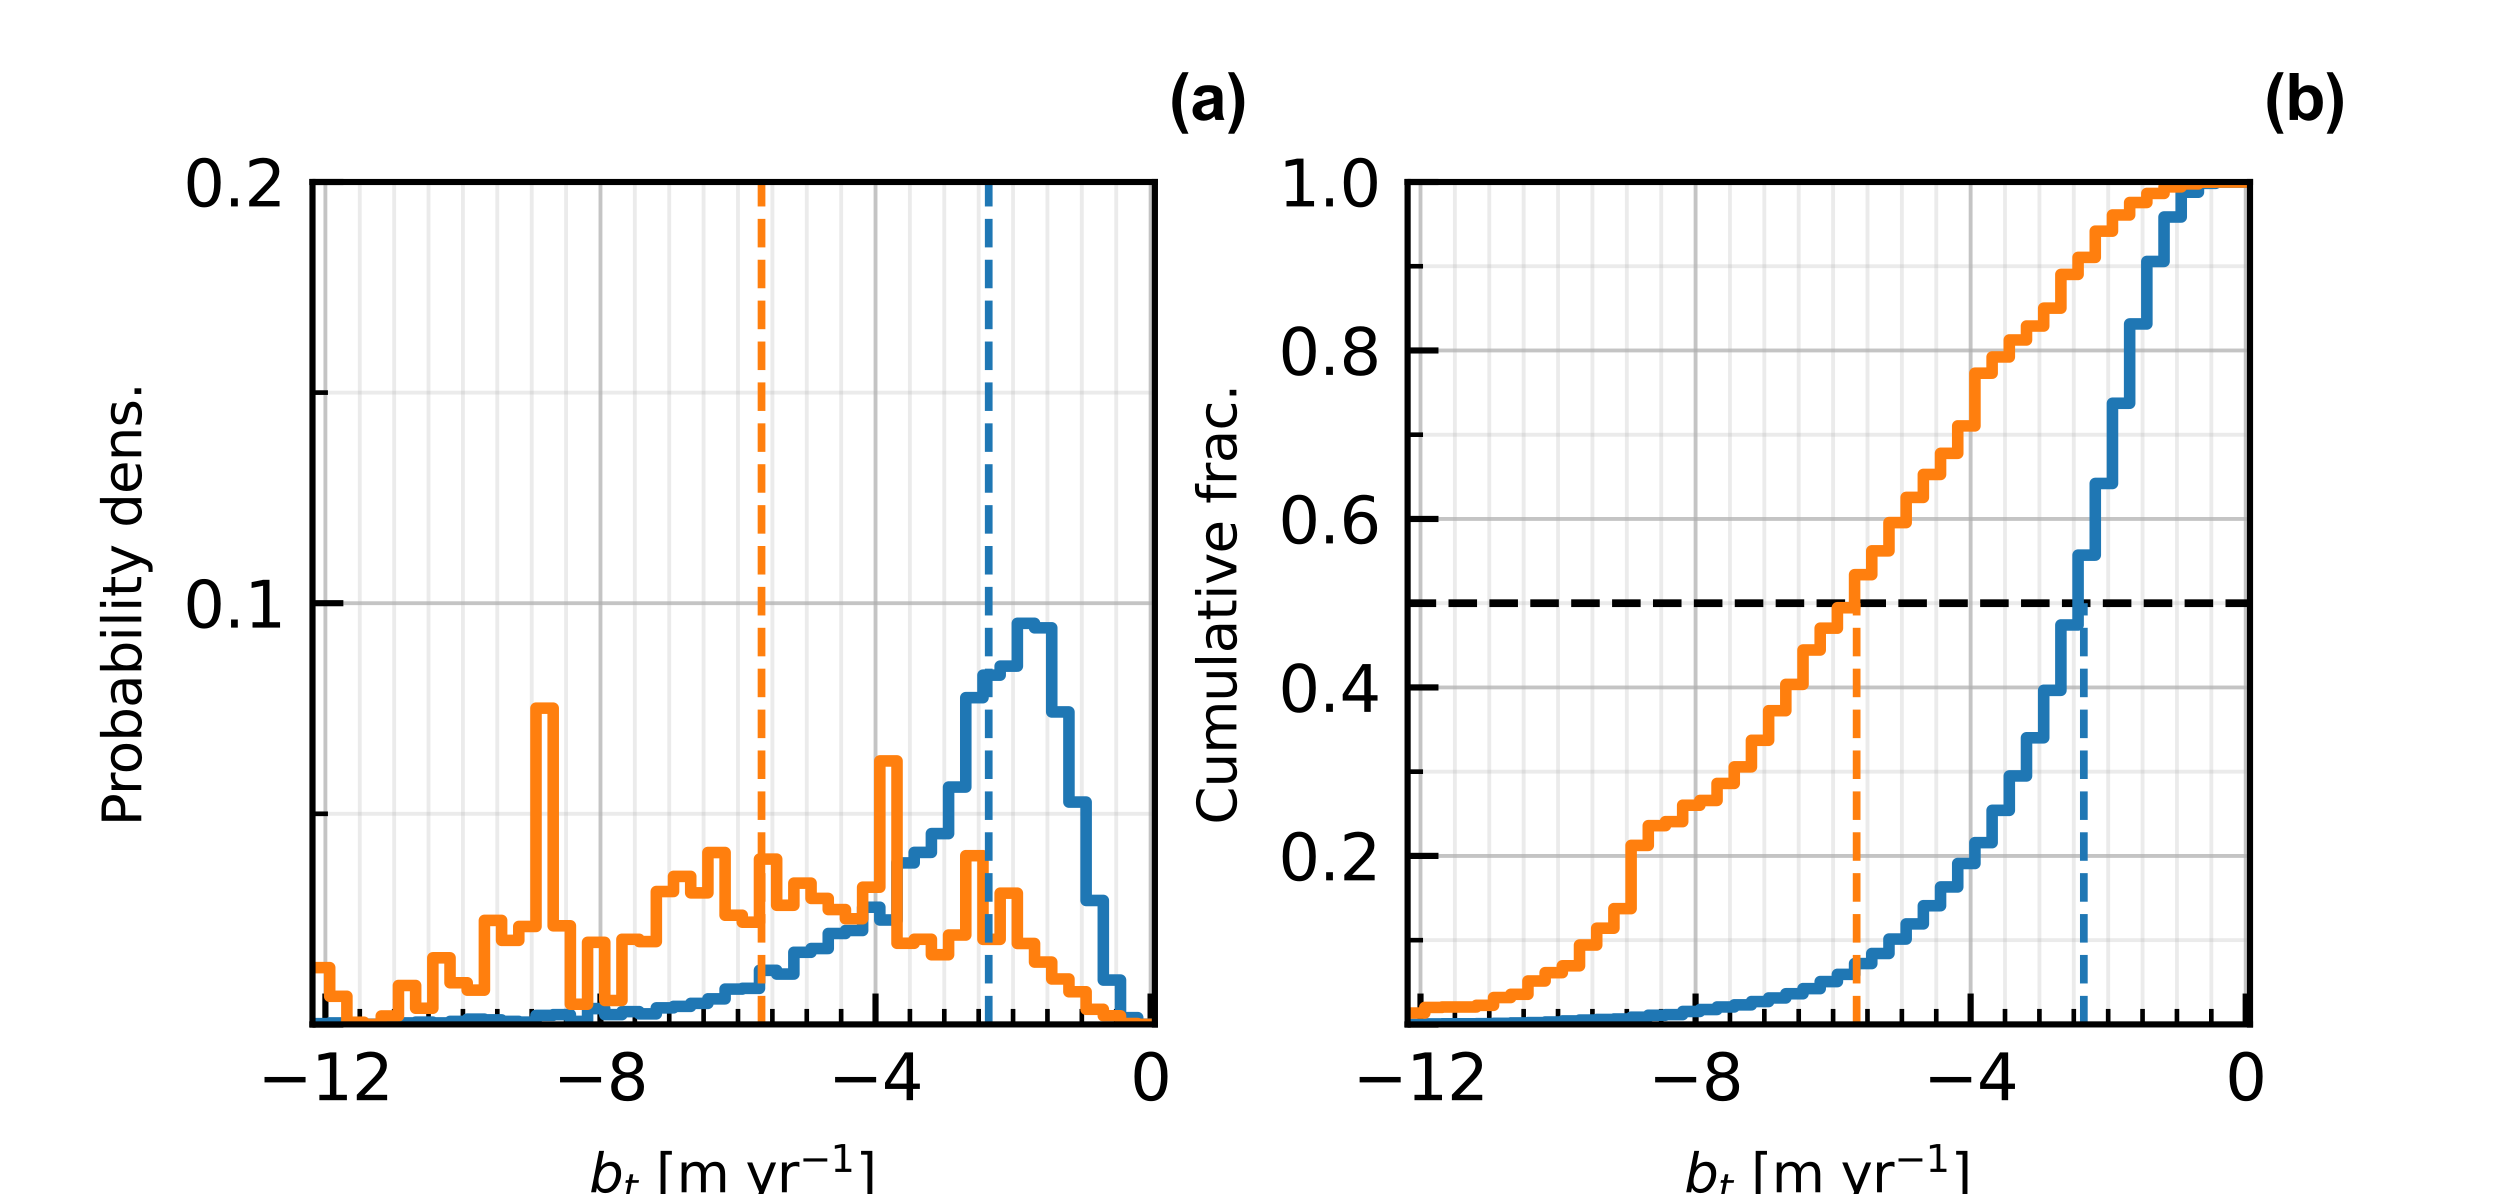<?xml version="1.0" encoding="utf-8" standalone="no"?>
<!DOCTYPE svg PUBLIC "-//W3C//DTD SVG 1.1//EN"
  "http://www.w3.org/Graphics/SVG/1.1/DTD/svg11.dtd">
<svg xmlns:xlink="http://www.w3.org/1999/xlink" width="324pt" height="154.8pt" viewBox="0 0 324 154.8" xmlns="http://www.w3.org/2000/svg" version="1.1">
 <defs>
  <style type="text/css">*{stroke-linejoin: round; stroke-linecap: butt}</style>
 </defs>
 <g id="figure_1">
  <g id="patch_1">
   <path d="M 0 154.8 
L 324 154.8 
L 324 0 
L 0 0 
z
" style="fill: #ffffff"/>
  </g>
  <g id="axes_1">
   <g id="patch_2">
    <path d="M 40.5 132.761 
L 149.674 132.761 
L 149.674 23.587 
L 40.5 23.587 
z
" style="fill: #ffffff"/>
   </g>
   <g id="matplotlib.axis_1">
    <g id="xtick_1">
     <g id="line2d_1">
      <path d="M 42.171 132.761 
L 42.171 23.587 
" clip-path="url(#p89868ebf49)" style="fill: none; stroke: #b0b0b0; stroke-opacity: 0.75; stroke-width: 0.5; stroke-linecap: square"/>
     </g>
     <g id="line2d_2">
      <defs>
       <path id="m234b940dfc" d="M 0 0 
L 0 -4 
" style="stroke: #000000; stroke-width: 0.8"/>
      </defs>
      <g>
       <use xlink:href="#m234b940dfc" x="42.171" y="132.761" style="stroke: #000000; stroke-width: 0.8"/>
      </g>
     </g>
     <g id="text_1">
      <!-- −12 -->
      <g transform="translate(33.381 142.59)scale(0.083 -0.083)">
       <defs>
        <path id="DejaVuSans-2212" d="M 678 2272 
L 4684 2272 
L 4684 1741 
L 678 1741 
L 678 2272 
z
" transform="scale(0.016)"/>
        <path id="DejaVuSans-31" d="M 794 531 
L 1825 531 
L 1825 4091 
L 703 3866 
L 703 4441 
L 1819 4666 
L 2450 4666 
L 2450 531 
L 3481 531 
L 3481 0 
L 794 0 
L 794 531 
z
" transform="scale(0.016)"/>
        <path id="DejaVuSans-32" d="M 1228 531 
L 3431 531 
L 3431 0 
L 469 0 
L 469 531 
Q 828 903 1448 1529 
Q 2069 2156 2228 2338 
Q 2531 2678 2651 2914 
Q 2772 3150 2772 3378 
Q 2772 3750 2511 3984 
Q 2250 4219 1831 4219 
Q 1534 4219 1204 4116 
Q 875 4013 500 3803 
L 500 4441 
Q 881 4594 1212 4672 
Q 1544 4750 1819 4750 
Q 2544 4750 2975 4387 
Q 3406 4025 3406 3419 
Q 3406 3131 3298 2873 
Q 3191 2616 2906 2266 
Q 2828 2175 2409 1742 
Q 1991 1309 1228 531 
z
" transform="scale(0.016)"/>
       </defs>
       <use xlink:href="#DejaVuSans-2212"/>
       <use xlink:href="#DejaVuSans-31" x="83.789"/>
       <use xlink:href="#DejaVuSans-32" x="147.412"/>
      </g>
     </g>
    </g>
    <g id="xtick_2">
     <g id="line2d_3">
      <path d="M 77.82 132.761 
L 77.82 23.587 
" clip-path="url(#p89868ebf49)" style="fill: none; stroke: #b0b0b0; stroke-opacity: 0.75; stroke-width: 0.5; stroke-linecap: square"/>
     </g>
     <g id="line2d_4">
      <g>
       <use xlink:href="#m234b940dfc" x="77.82" y="132.761" style="stroke: #000000; stroke-width: 0.8"/>
      </g>
     </g>
     <g id="text_2">
      <!-- −8 -->
      <g transform="translate(71.68 142.59)scale(0.083 -0.083)">
       <defs>
        <path id="DejaVuSans-38" d="M 2034 2216 
Q 1584 2216 1326 1975 
Q 1069 1734 1069 1313 
Q 1069 891 1326 650 
Q 1584 409 2034 409 
Q 2484 409 2743 651 
Q 3003 894 3003 1313 
Q 3003 1734 2745 1975 
Q 2488 2216 2034 2216 
z
M 1403 2484 
Q 997 2584 770 2862 
Q 544 3141 544 3541 
Q 544 4100 942 4425 
Q 1341 4750 2034 4750 
Q 2731 4750 3128 4425 
Q 3525 4100 3525 3541 
Q 3525 3141 3298 2862 
Q 3072 2584 2669 2484 
Q 3125 2378 3379 2068 
Q 3634 1759 3634 1313 
Q 3634 634 3220 271 
Q 2806 -91 2034 -91 
Q 1263 -91 848 271 
Q 434 634 434 1313 
Q 434 1759 690 2068 
Q 947 2378 1403 2484 
z
M 1172 3481 
Q 1172 3119 1398 2916 
Q 1625 2713 2034 2713 
Q 2441 2713 2670 2916 
Q 2900 3119 2900 3481 
Q 2900 3844 2670 4047 
Q 2441 4250 2034 4250 
Q 1625 4250 1398 4047 
Q 1172 3844 1172 3481 
z
" transform="scale(0.016)"/>
       </defs>
       <use xlink:href="#DejaVuSans-2212"/>
       <use xlink:href="#DejaVuSans-38" x="83.789"/>
      </g>
     </g>
    </g>
    <g id="xtick_3">
     <g id="line2d_5">
      <path d="M 113.468 132.761 
L 113.468 23.587 
" clip-path="url(#p89868ebf49)" style="fill: none; stroke: #b0b0b0; stroke-opacity: 0.75; stroke-width: 0.5; stroke-linecap: square"/>
     </g>
     <g id="line2d_6">
      <g>
       <use xlink:href="#m234b940dfc" x="113.468" y="132.761" style="stroke: #000000; stroke-width: 0.8"/>
      </g>
     </g>
     <g id="text_3">
      <!-- −4 -->
      <g transform="translate(107.328 142.59)scale(0.083 -0.083)">
       <defs>
        <path id="DejaVuSans-34" d="M 2419 4116 
L 825 1625 
L 2419 1625 
L 2419 4116 
z
M 2253 4666 
L 3047 4666 
L 3047 1625 
L 3713 1625 
L 3713 1100 
L 3047 1100 
L 3047 0 
L 2419 0 
L 2419 1100 
L 313 1100 
L 313 1709 
L 2253 4666 
z
" transform="scale(0.016)"/>
       </defs>
       <use xlink:href="#DejaVuSans-2212"/>
       <use xlink:href="#DejaVuSans-34" x="83.789"/>
      </g>
     </g>
    </g>
    <g id="xtick_4">
     <g id="line2d_7">
      <path d="M 149.117 132.761 
L 149.117 23.587 
" clip-path="url(#p89868ebf49)" style="fill: none; stroke: #b0b0b0; stroke-opacity: 0.75; stroke-width: 0.5; stroke-linecap: square"/>
     </g>
     <g id="line2d_8">
      <g>
       <use xlink:href="#m234b940dfc" x="149.117" y="132.761" style="stroke: #000000; stroke-width: 0.8"/>
      </g>
     </g>
     <g id="text_4">
      <!-- 0 -->
      <g transform="translate(146.467 142.59)scale(0.083 -0.083)">
       <defs>
        <path id="DejaVuSans-30" d="M 2034 4250 
Q 1547 4250 1301 3770 
Q 1056 3291 1056 2328 
Q 1056 1369 1301 889 
Q 1547 409 2034 409 
Q 2525 409 2770 889 
Q 3016 1369 3016 2328 
Q 3016 3291 2770 3770 
Q 2525 4250 2034 4250 
z
M 2034 4750 
Q 2819 4750 3233 4129 
Q 3647 3509 3647 2328 
Q 3647 1150 3233 529 
Q 2819 -91 2034 -91 
Q 1250 -91 836 529 
Q 422 1150 422 2328 
Q 422 3509 836 4129 
Q 1250 4750 2034 4750 
z
" transform="scale(0.016)"/>
       </defs>
       <use xlink:href="#DejaVuSans-30"/>
      </g>
     </g>
    </g>
    <g id="xtick_5">
     <g id="line2d_9">
      <path d="M 46.627 132.761 
L 46.627 23.587 
" clip-path="url(#p89868ebf49)" style="fill: none; stroke: #b0b0b0; stroke-opacity: 0.25; stroke-width: 0.5; stroke-linecap: square"/>
     </g>
     <g id="line2d_10">
      <defs>
       <path id="mac4a13b6f7" d="M 0 0 
L 0 -2 
" style="stroke: #000000; stroke-width: 0.6"/>
      </defs>
      <g>
       <use xlink:href="#mac4a13b6f7" x="46.627" y="132.761" style="stroke: #000000; stroke-width: 0.6"/>
      </g>
     </g>
    </g>
    <g id="xtick_6">
     <g id="line2d_11">
      <path d="M 51.083 132.761 
L 51.083 23.587 
" clip-path="url(#p89868ebf49)" style="fill: none; stroke: #b0b0b0; stroke-opacity: 0.25; stroke-width: 0.5; stroke-linecap: square"/>
     </g>
     <g id="line2d_12">
      <g>
       <use xlink:href="#mac4a13b6f7" x="51.083" y="132.761" style="stroke: #000000; stroke-width: 0.6"/>
      </g>
     </g>
    </g>
    <g id="xtick_7">
     <g id="line2d_13">
      <path d="M 55.539 132.761 
L 55.539 23.587 
" clip-path="url(#p89868ebf49)" style="fill: none; stroke: #b0b0b0; stroke-opacity: 0.25; stroke-width: 0.5; stroke-linecap: square"/>
     </g>
     <g id="line2d_14">
      <g>
       <use xlink:href="#mac4a13b6f7" x="55.539" y="132.761" style="stroke: #000000; stroke-width: 0.6"/>
      </g>
     </g>
    </g>
    <g id="xtick_8">
     <g id="line2d_15">
      <path d="M 59.995 132.761 
L 59.995 23.587 
" clip-path="url(#p89868ebf49)" style="fill: none; stroke: #b0b0b0; stroke-opacity: 0.25; stroke-width: 0.5; stroke-linecap: square"/>
     </g>
     <g id="line2d_16">
      <g>
       <use xlink:href="#mac4a13b6f7" x="59.995" y="132.761" style="stroke: #000000; stroke-width: 0.6"/>
      </g>
     </g>
    </g>
    <g id="xtick_9">
     <g id="line2d_17">
      <path d="M 64.451 132.761 
L 64.451 23.587 
" clip-path="url(#p89868ebf49)" style="fill: none; stroke: #b0b0b0; stroke-opacity: 0.25; stroke-width: 0.5; stroke-linecap: square"/>
     </g>
     <g id="line2d_18">
      <g>
       <use xlink:href="#mac4a13b6f7" x="64.451" y="132.761" style="stroke: #000000; stroke-width: 0.6"/>
      </g>
     </g>
    </g>
    <g id="xtick_10">
     <g id="line2d_19">
      <path d="M 68.907 132.761 
L 68.907 23.587 
" clip-path="url(#p89868ebf49)" style="fill: none; stroke: #b0b0b0; stroke-opacity: 0.25; stroke-width: 0.5; stroke-linecap: square"/>
     </g>
     <g id="line2d_20">
      <g>
       <use xlink:href="#mac4a13b6f7" x="68.907" y="132.761" style="stroke: #000000; stroke-width: 0.6"/>
      </g>
     </g>
    </g>
    <g id="xtick_11">
     <g id="line2d_21">
      <path d="M 73.364 132.761 
L 73.364 23.587 
" clip-path="url(#p89868ebf49)" style="fill: none; stroke: #b0b0b0; stroke-opacity: 0.25; stroke-width: 0.5; stroke-linecap: square"/>
     </g>
     <g id="line2d_22">
      <g>
       <use xlink:href="#mac4a13b6f7" x="73.364" y="132.761" style="stroke: #000000; stroke-width: 0.6"/>
      </g>
     </g>
    </g>
    <g id="xtick_12">
     <g id="line2d_23">
      <path d="M 82.276 132.761 
L 82.276 23.587 
" clip-path="url(#p89868ebf49)" style="fill: none; stroke: #b0b0b0; stroke-opacity: 0.25; stroke-width: 0.5; stroke-linecap: square"/>
     </g>
     <g id="line2d_24">
      <g>
       <use xlink:href="#mac4a13b6f7" x="82.276" y="132.761" style="stroke: #000000; stroke-width: 0.6"/>
      </g>
     </g>
    </g>
    <g id="xtick_13">
     <g id="line2d_25">
      <path d="M 86.732 132.761 
L 86.732 23.587 
" clip-path="url(#p89868ebf49)" style="fill: none; stroke: #b0b0b0; stroke-opacity: 0.25; stroke-width: 0.5; stroke-linecap: square"/>
     </g>
     <g id="line2d_26">
      <g>
       <use xlink:href="#mac4a13b6f7" x="86.732" y="132.761" style="stroke: #000000; stroke-width: 0.6"/>
      </g>
     </g>
    </g>
    <g id="xtick_14">
     <g id="line2d_27">
      <path d="M 91.188 132.761 
L 91.188 23.587 
" clip-path="url(#p89868ebf49)" style="fill: none; stroke: #b0b0b0; stroke-opacity: 0.25; stroke-width: 0.5; stroke-linecap: square"/>
     </g>
     <g id="line2d_28">
      <g>
       <use xlink:href="#mac4a13b6f7" x="91.188" y="132.761" style="stroke: #000000; stroke-width: 0.6"/>
      </g>
     </g>
    </g>
    <g id="xtick_15">
     <g id="line2d_29">
      <path d="M 95.644 132.761 
L 95.644 23.587 
" clip-path="url(#p89868ebf49)" style="fill: none; stroke: #b0b0b0; stroke-opacity: 0.25; stroke-width: 0.5; stroke-linecap: square"/>
     </g>
     <g id="line2d_30">
      <g>
       <use xlink:href="#mac4a13b6f7" x="95.644" y="132.761" style="stroke: #000000; stroke-width: 0.6"/>
      </g>
     </g>
    </g>
    <g id="xtick_16">
     <g id="line2d_31">
      <path d="M 100.1 132.761 
L 100.1 23.587 
" clip-path="url(#p89868ebf49)" style="fill: none; stroke: #b0b0b0; stroke-opacity: 0.25; stroke-width: 0.5; stroke-linecap: square"/>
     </g>
     <g id="line2d_32">
      <g>
       <use xlink:href="#mac4a13b6f7" x="100.1" y="132.761" style="stroke: #000000; stroke-width: 0.6"/>
      </g>
     </g>
    </g>
    <g id="xtick_17">
     <g id="line2d_33">
      <path d="M 104.556 132.761 
L 104.556 23.587 
" clip-path="url(#p89868ebf49)" style="fill: none; stroke: #b0b0b0; stroke-opacity: 0.25; stroke-width: 0.5; stroke-linecap: square"/>
     </g>
     <g id="line2d_34">
      <g>
       <use xlink:href="#mac4a13b6f7" x="104.556" y="132.761" style="stroke: #000000; stroke-width: 0.6"/>
      </g>
     </g>
    </g>
    <g id="xtick_18">
     <g id="line2d_35">
      <path d="M 109.012 132.761 
L 109.012 23.587 
" clip-path="url(#p89868ebf49)" style="fill: none; stroke: #b0b0b0; stroke-opacity: 0.25; stroke-width: 0.5; stroke-linecap: square"/>
     </g>
     <g id="line2d_36">
      <g>
       <use xlink:href="#mac4a13b6f7" x="109.012" y="132.761" style="stroke: #000000; stroke-width: 0.6"/>
      </g>
     </g>
    </g>
    <g id="xtick_19">
     <g id="line2d_37">
      <path d="M 117.924 132.761 
L 117.924 23.587 
" clip-path="url(#p89868ebf49)" style="fill: none; stroke: #b0b0b0; stroke-opacity: 0.25; stroke-width: 0.5; stroke-linecap: square"/>
     </g>
     <g id="line2d_38">
      <g>
       <use xlink:href="#mac4a13b6f7" x="117.924" y="132.761" style="stroke: #000000; stroke-width: 0.6"/>
      </g>
     </g>
    </g>
    <g id="xtick_20">
     <g id="line2d_39">
      <path d="M 122.38 132.761 
L 122.38 23.587 
" clip-path="url(#p89868ebf49)" style="fill: none; stroke: #b0b0b0; stroke-opacity: 0.25; stroke-width: 0.5; stroke-linecap: square"/>
     </g>
     <g id="line2d_40">
      <g>
       <use xlink:href="#mac4a13b6f7" x="122.38" y="132.761" style="stroke: #000000; stroke-width: 0.6"/>
      </g>
     </g>
    </g>
    <g id="xtick_21">
     <g id="line2d_41">
      <path d="M 126.837 132.761 
L 126.837 23.587 
" clip-path="url(#p89868ebf49)" style="fill: none; stroke: #b0b0b0; stroke-opacity: 0.25; stroke-width: 0.5; stroke-linecap: square"/>
     </g>
     <g id="line2d_42">
      <g>
       <use xlink:href="#mac4a13b6f7" x="126.837" y="132.761" style="stroke: #000000; stroke-width: 0.6"/>
      </g>
     </g>
    </g>
    <g id="xtick_22">
     <g id="line2d_43">
      <path d="M 131.293 132.761 
L 131.293 23.587 
" clip-path="url(#p89868ebf49)" style="fill: none; stroke: #b0b0b0; stroke-opacity: 0.25; stroke-width: 0.5; stroke-linecap: square"/>
     </g>
     <g id="line2d_44">
      <g>
       <use xlink:href="#mac4a13b6f7" x="131.293" y="132.761" style="stroke: #000000; stroke-width: 0.6"/>
      </g>
     </g>
    </g>
    <g id="xtick_23">
     <g id="line2d_45">
      <path d="M 135.749 132.761 
L 135.749 23.587 
" clip-path="url(#p89868ebf49)" style="fill: none; stroke: #b0b0b0; stroke-opacity: 0.25; stroke-width: 0.5; stroke-linecap: square"/>
     </g>
     <g id="line2d_46">
      <g>
       <use xlink:href="#mac4a13b6f7" x="135.749" y="132.761" style="stroke: #000000; stroke-width: 0.6"/>
      </g>
     </g>
    </g>
    <g id="xtick_24">
     <g id="line2d_47">
      <path d="M 140.205 132.761 
L 140.205 23.587 
" clip-path="url(#p89868ebf49)" style="fill: none; stroke: #b0b0b0; stroke-opacity: 0.25; stroke-width: 0.5; stroke-linecap: square"/>
     </g>
     <g id="line2d_48">
      <g>
       <use xlink:href="#mac4a13b6f7" x="140.205" y="132.761" style="stroke: #000000; stroke-width: 0.6"/>
      </g>
     </g>
    </g>
    <g id="xtick_25">
     <g id="line2d_49">
      <path d="M 144.661 132.761 
L 144.661 23.587 
" clip-path="url(#p89868ebf49)" style="fill: none; stroke: #b0b0b0; stroke-opacity: 0.25; stroke-width: 0.5; stroke-linecap: square"/>
     </g>
     <g id="line2d_50">
      <g>
       <use xlink:href="#mac4a13b6f7" x="144.661" y="132.761" style="stroke: #000000; stroke-width: 0.6"/>
      </g>
     </g>
    </g>
    <g id="text_5">
     <!-- $b_t$ [m yr$^{-1}$] -->
     <g transform="translate(76.349 154.569)scale(0.069 -0.069)">
      <defs>
       <path id="DejaVuSans-Oblique-62" d="M 3169 2138 
Q 3169 2591 2961 2847 
Q 2753 3103 2388 3103 
Q 2122 3103 1889 2973 
Q 1656 2844 1484 2597 
Q 1303 2338 1198 1995 
Q 1094 1653 1094 1313 
Q 1094 881 1298 636 
Q 1503 391 1863 391 
Q 2134 391 2365 517 
Q 2597 644 2772 891 
Q 2950 1147 3059 1487 
Q 3169 1828 3169 2138 
z
M 1381 2969 
Q 1594 3256 1914 3420 
Q 2234 3584 2584 3584 
Q 3122 3584 3439 3221 
Q 3756 2859 3756 2241 
Q 3756 1734 3570 1259 
Q 3384 784 3041 416 
Q 2816 172 2522 40 
Q 2228 -91 1906 -91 
Q 1566 -91 1316 65 
Q 1066 222 909 531 
L 806 0 
L 231 0 
L 1178 4863 
L 1753 4863 
L 1381 2969 
z
" transform="scale(0.016)"/>
       <path id="DejaVuSans-Oblique-74" d="M 2706 3500 
L 2619 3053 
L 1472 3053 
L 1100 1153 
Q 1081 1047 1072 975 
Q 1063 903 1063 863 
Q 1063 663 1183 572 
Q 1303 481 1569 481 
L 2150 481 
L 2053 0 
L 1503 0 
Q 991 0 739 200 
Q 488 400 488 806 
Q 488 878 497 964 
Q 506 1050 525 1153 
L 897 3053 
L 409 3053 
L 500 3500 
L 978 3500 
L 1172 4494 
L 1747 4494 
L 1556 3500 
L 2706 3500 
z
" transform="scale(0.016)"/>
       <path id="DejaVuSans-20" transform="scale(0.016)"/>
       <path id="DejaVuSans-5b" d="M 550 4863 
L 1875 4863 
L 1875 4416 
L 1125 4416 
L 1125 -397 
L 1875 -397 
L 1875 -844 
L 550 -844 
L 550 4863 
z
" transform="scale(0.016)"/>
       <path id="DejaVuSans-6d" d="M 3328 2828 
Q 3544 3216 3844 3400 
Q 4144 3584 4550 3584 
Q 5097 3584 5394 3201 
Q 5691 2819 5691 2113 
L 5691 0 
L 5113 0 
L 5113 2094 
Q 5113 2597 4934 2840 
Q 4756 3084 4391 3084 
Q 3944 3084 3684 2787 
Q 3425 2491 3425 1978 
L 3425 0 
L 2847 0 
L 2847 2094 
Q 2847 2600 2669 2842 
Q 2491 3084 2119 3084 
Q 1678 3084 1418 2786 
Q 1159 2488 1159 1978 
L 1159 0 
L 581 0 
L 581 3500 
L 1159 3500 
L 1159 2956 
Q 1356 3278 1631 3431 
Q 1906 3584 2284 3584 
Q 2666 3584 2933 3390 
Q 3200 3197 3328 2828 
z
" transform="scale(0.016)"/>
       <path id="DejaVuSans-79" d="M 2059 -325 
Q 1816 -950 1584 -1140 
Q 1353 -1331 966 -1331 
L 506 -1331 
L 506 -850 
L 844 -850 
Q 1081 -850 1212 -737 
Q 1344 -625 1503 -206 
L 1606 56 
L 191 3500 
L 800 3500 
L 1894 763 
L 2988 3500 
L 3597 3500 
L 2059 -325 
z
" transform="scale(0.016)"/>
       <path id="DejaVuSans-72" d="M 2631 2963 
Q 2534 3019 2420 3045 
Q 2306 3072 2169 3072 
Q 1681 3072 1420 2755 
Q 1159 2438 1159 1844 
L 1159 0 
L 581 0 
L 581 3500 
L 1159 3500 
L 1159 2956 
Q 1341 3275 1631 3429 
Q 1922 3584 2338 3584 
Q 2397 3584 2469 3576 
Q 2541 3569 2628 3553 
L 2631 2963 
z
" transform="scale(0.016)"/>
       <path id="DejaVuSans-5d" d="M 1947 4863 
L 1947 -844 
L 622 -844 
L 622 -397 
L 1369 -397 
L 1369 4416 
L 622 4416 
L 622 4863 
L 1947 4863 
z
" transform="scale(0.016)"/>
      </defs>
      <use xlink:href="#DejaVuSans-Oblique-62" transform="translate(0 0.684)"/>
      <use xlink:href="#DejaVuSans-Oblique-74" transform="translate(63.477 -15.722)scale(0.7)"/>
      <use xlink:href="#DejaVuSans-20" transform="translate(93.657 0.684)"/>
      <use xlink:href="#DejaVuSans-5b" transform="translate(125.444 0.684)"/>
      <use xlink:href="#DejaVuSans-6d" transform="translate(164.458 0.684)"/>
      <use xlink:href="#DejaVuSans-20" transform="translate(261.87 0.684)"/>
      <use xlink:href="#DejaVuSans-79" transform="translate(293.657 0.684)"/>
      <use xlink:href="#DejaVuSans-72" transform="translate(352.837 0.684)"/>
      <use xlink:href="#DejaVuSans-2212" transform="translate(394.907 38.966)scale(0.7)"/>
      <use xlink:href="#DejaVuSans-31" transform="translate(453.56 38.966)scale(0.7)"/>
      <use xlink:href="#DejaVuSans-5d" transform="translate(500.83 0.684)"/>
     </g>
    </g>
   </g>
   <g id="matplotlib.axis_2">
    <g id="ytick_1">
     <g id="line2d_51">
      <path d="M 40.5 132.761 
L 149.674 132.761 
" clip-path="url(#p89868ebf49)" style="fill: none; stroke: #b0b0b0; stroke-opacity: 0.75; stroke-width: 0.5; stroke-linecap: square"/>
     </g>
     <g id="line2d_52">
      <defs>
       <path id="ma3f44cb621" d="M 0 0 
L 4 0 
" style="stroke: #000000; stroke-width: 0.8"/>
      </defs>
      <g>
       <use xlink:href="#ma3f44cb621" x="40.5" y="132.761" style="stroke: #000000; stroke-width: 0.8"/>
      </g>
     </g>
    </g>
    <g id="ytick_2">
     <g id="line2d_53">
      <path d="M 40.5 78.174 
L 149.674 78.174 
" clip-path="url(#p89868ebf49)" style="fill: none; stroke: #b0b0b0; stroke-opacity: 0.75; stroke-width: 0.5; stroke-linecap: square"/>
     </g>
     <g id="line2d_54">
      <g>
       <use xlink:href="#ma3f44cb621" x="40.5" y="78.174" style="stroke: #000000; stroke-width: 0.8"/>
      </g>
     </g>
     <g id="text_6">
      <!-- 0.1 -->
      <g transform="translate(23.753 81.339)scale(0.083 -0.083)">
       <defs>
        <path id="DejaVuSans-2e" d="M 684 794 
L 1344 794 
L 1344 0 
L 684 0 
L 684 794 
z
" transform="scale(0.016)"/>
       </defs>
       <use xlink:href="#DejaVuSans-30"/>
       <use xlink:href="#DejaVuSans-2e" x="63.623"/>
       <use xlink:href="#DejaVuSans-31" x="95.41"/>
      </g>
     </g>
    </g>
    <g id="ytick_3">
     <g id="line2d_55">
      <path d="M 40.5 23.587 
L 149.674 23.587 
" clip-path="url(#p89868ebf49)" style="fill: none; stroke: #b0b0b0; stroke-opacity: 0.75; stroke-width: 0.5; stroke-linecap: square"/>
     </g>
     <g id="line2d_56">
      <g>
       <use xlink:href="#ma3f44cb621" x="40.5" y="23.587" style="stroke: #000000; stroke-width: 0.8"/>
      </g>
     </g>
     <g id="text_7">
      <!-- 0.2 -->
      <g transform="translate(23.753 26.752)scale(0.083 -0.083)">
       <use xlink:href="#DejaVuSans-30"/>
       <use xlink:href="#DejaVuSans-2e" x="63.623"/>
       <use xlink:href="#DejaVuSans-32" x="95.41"/>
      </g>
     </g>
    </g>
    <g id="ytick_4">
     <g id="line2d_57">
      <path d="M 40.5 105.467 
L 149.674 105.467 
" clip-path="url(#p89868ebf49)" style="fill: none; stroke: #b0b0b0; stroke-opacity: 0.25; stroke-width: 0.5; stroke-linecap: square"/>
     </g>
     <g id="line2d_58">
      <defs>
       <path id="mcb116a1b8f" d="M 0 0 
L 2 0 
" style="stroke: #000000; stroke-width: 0.6"/>
      </defs>
      <g>
       <use xlink:href="#mcb116a1b8f" x="40.5" y="105.467" style="stroke: #000000; stroke-width: 0.6"/>
      </g>
     </g>
    </g>
    <g id="ytick_5">
     <g id="line2d_59">
      <path d="M 40.5 50.881 
L 149.674 50.881 
" clip-path="url(#p89868ebf49)" style="fill: none; stroke: #b0b0b0; stroke-opacity: 0.25; stroke-width: 0.5; stroke-linecap: square"/>
     </g>
     <g id="line2d_60">
      <g>
       <use xlink:href="#mcb116a1b8f" x="40.5" y="50.881" style="stroke: #000000; stroke-width: 0.6"/>
      </g>
     </g>
    </g>
    <g id="text_8">
     <!-- Probability dens. -->
     <g transform="translate(18.309 107.066)rotate(-90)scale(0.069 -0.069)">
      <defs>
       <path id="DejaVuSans-50" d="M 1259 4147 
L 1259 2394 
L 2053 2394 
Q 2494 2394 2734 2622 
Q 2975 2850 2975 3272 
Q 2975 3691 2734 3919 
Q 2494 4147 2053 4147 
L 1259 4147 
z
M 628 4666 
L 2053 4666 
Q 2838 4666 3239 4311 
Q 3641 3956 3641 3272 
Q 3641 2581 3239 2228 
Q 2838 1875 2053 1875 
L 1259 1875 
L 1259 0 
L 628 0 
L 628 4666 
z
" transform="scale(0.016)"/>
       <path id="DejaVuSans-6f" d="M 1959 3097 
Q 1497 3097 1228 2736 
Q 959 2375 959 1747 
Q 959 1119 1226 758 
Q 1494 397 1959 397 
Q 2419 397 2687 759 
Q 2956 1122 2956 1747 
Q 2956 2369 2687 2733 
Q 2419 3097 1959 3097 
z
M 1959 3584 
Q 2709 3584 3137 3096 
Q 3566 2609 3566 1747 
Q 3566 888 3137 398 
Q 2709 -91 1959 -91 
Q 1206 -91 779 398 
Q 353 888 353 1747 
Q 353 2609 779 3096 
Q 1206 3584 1959 3584 
z
" transform="scale(0.016)"/>
       <path id="DejaVuSans-62" d="M 3116 1747 
Q 3116 2381 2855 2742 
Q 2594 3103 2138 3103 
Q 1681 3103 1420 2742 
Q 1159 2381 1159 1747 
Q 1159 1113 1420 752 
Q 1681 391 2138 391 
Q 2594 391 2855 752 
Q 3116 1113 3116 1747 
z
M 1159 2969 
Q 1341 3281 1617 3432 
Q 1894 3584 2278 3584 
Q 2916 3584 3314 3078 
Q 3713 2572 3713 1747 
Q 3713 922 3314 415 
Q 2916 -91 2278 -91 
Q 1894 -91 1617 61 
Q 1341 213 1159 525 
L 1159 0 
L 581 0 
L 581 4863 
L 1159 4863 
L 1159 2969 
z
" transform="scale(0.016)"/>
       <path id="DejaVuSans-61" d="M 2194 1759 
Q 1497 1759 1228 1600 
Q 959 1441 959 1056 
Q 959 750 1161 570 
Q 1363 391 1709 391 
Q 2188 391 2477 730 
Q 2766 1069 2766 1631 
L 2766 1759 
L 2194 1759 
z
M 3341 1997 
L 3341 0 
L 2766 0 
L 2766 531 
Q 2569 213 2275 61 
Q 1981 -91 1556 -91 
Q 1019 -91 701 211 
Q 384 513 384 1019 
Q 384 1609 779 1909 
Q 1175 2209 1959 2209 
L 2766 2209 
L 2766 2266 
Q 2766 2663 2505 2880 
Q 2244 3097 1772 3097 
Q 1472 3097 1187 3025 
Q 903 2953 641 2809 
L 641 3341 
Q 956 3463 1253 3523 
Q 1550 3584 1831 3584 
Q 2591 3584 2966 3190 
Q 3341 2797 3341 1997 
z
" transform="scale(0.016)"/>
       <path id="DejaVuSans-69" d="M 603 3500 
L 1178 3500 
L 1178 0 
L 603 0 
L 603 3500 
z
M 603 4863 
L 1178 4863 
L 1178 4134 
L 603 4134 
L 603 4863 
z
" transform="scale(0.016)"/>
       <path id="DejaVuSans-6c" d="M 603 4863 
L 1178 4863 
L 1178 0 
L 603 0 
L 603 4863 
z
" transform="scale(0.016)"/>
       <path id="DejaVuSans-74" d="M 1172 4494 
L 1172 3500 
L 2356 3500 
L 2356 3053 
L 1172 3053 
L 1172 1153 
Q 1172 725 1289 603 
Q 1406 481 1766 481 
L 2356 481 
L 2356 0 
L 1766 0 
Q 1100 0 847 248 
Q 594 497 594 1153 
L 594 3053 
L 172 3053 
L 172 3500 
L 594 3500 
L 594 4494 
L 1172 4494 
z
" transform="scale(0.016)"/>
       <path id="DejaVuSans-64" d="M 2906 2969 
L 2906 4863 
L 3481 4863 
L 3481 0 
L 2906 0 
L 2906 525 
Q 2725 213 2448 61 
Q 2172 -91 1784 -91 
Q 1150 -91 751 415 
Q 353 922 353 1747 
Q 353 2572 751 3078 
Q 1150 3584 1784 3584 
Q 2172 3584 2448 3432 
Q 2725 3281 2906 2969 
z
M 947 1747 
Q 947 1113 1208 752 
Q 1469 391 1925 391 
Q 2381 391 2643 752 
Q 2906 1113 2906 1747 
Q 2906 2381 2643 2742 
Q 2381 3103 1925 3103 
Q 1469 3103 1208 2742 
Q 947 2381 947 1747 
z
" transform="scale(0.016)"/>
       <path id="DejaVuSans-65" d="M 3597 1894 
L 3597 1613 
L 953 1613 
Q 991 1019 1311 708 
Q 1631 397 2203 397 
Q 2534 397 2845 478 
Q 3156 559 3463 722 
L 3463 178 
Q 3153 47 2828 -22 
Q 2503 -91 2169 -91 
Q 1331 -91 842 396 
Q 353 884 353 1716 
Q 353 2575 817 3079 
Q 1281 3584 2069 3584 
Q 2775 3584 3186 3129 
Q 3597 2675 3597 1894 
z
M 3022 2063 
Q 3016 2534 2758 2815 
Q 2500 3097 2075 3097 
Q 1594 3097 1305 2825 
Q 1016 2553 972 2059 
L 3022 2063 
z
" transform="scale(0.016)"/>
       <path id="DejaVuSans-6e" d="M 3513 2113 
L 3513 0 
L 2938 0 
L 2938 2094 
Q 2938 2591 2744 2837 
Q 2550 3084 2163 3084 
Q 1697 3084 1428 2787 
Q 1159 2491 1159 1978 
L 1159 0 
L 581 0 
L 581 3500 
L 1159 3500 
L 1159 2956 
Q 1366 3272 1645 3428 
Q 1925 3584 2291 3584 
Q 2894 3584 3203 3211 
Q 3513 2838 3513 2113 
z
" transform="scale(0.016)"/>
       <path id="DejaVuSans-73" d="M 2834 3397 
L 2834 2853 
Q 2591 2978 2328 3040 
Q 2066 3103 1784 3103 
Q 1356 3103 1142 2972 
Q 928 2841 928 2578 
Q 928 2378 1081 2264 
Q 1234 2150 1697 2047 
L 1894 2003 
Q 2506 1872 2764 1633 
Q 3022 1394 3022 966 
Q 3022 478 2636 193 
Q 2250 -91 1575 -91 
Q 1294 -91 989 -36 
Q 684 19 347 128 
L 347 722 
Q 666 556 975 473 
Q 1284 391 1588 391 
Q 1994 391 2212 530 
Q 2431 669 2431 922 
Q 2431 1156 2273 1281 
Q 2116 1406 1581 1522 
L 1381 1569 
Q 847 1681 609 1914 
Q 372 2147 372 2553 
Q 372 3047 722 3315 
Q 1072 3584 1716 3584 
Q 2034 3584 2315 3537 
Q 2597 3491 2834 3397 
z
" transform="scale(0.016)"/>
      </defs>
      <use xlink:href="#DejaVuSans-50"/>
      <use xlink:href="#DejaVuSans-72" x="58.553"/>
      <use xlink:href="#DejaVuSans-6f" x="97.416"/>
      <use xlink:href="#DejaVuSans-62" x="158.598"/>
      <use xlink:href="#DejaVuSans-61" x="222.074"/>
      <use xlink:href="#DejaVuSans-62" x="283.354"/>
      <use xlink:href="#DejaVuSans-69" x="346.83"/>
      <use xlink:href="#DejaVuSans-6c" x="374.613"/>
      <use xlink:href="#DejaVuSans-69" x="402.396"/>
      <use xlink:href="#DejaVuSans-74" x="430.18"/>
      <use xlink:href="#DejaVuSans-79" x="469.389"/>
      <use xlink:href="#DejaVuSans-20" x="528.568"/>
      <use xlink:href="#DejaVuSans-64" x="560.355"/>
      <use xlink:href="#DejaVuSans-65" x="623.832"/>
      <use xlink:href="#DejaVuSans-6e" x="685.355"/>
      <use xlink:href="#DejaVuSans-73" x="748.734"/>
      <use xlink:href="#DejaVuSans-2e" x="800.834"/>
     </g>
    </g>
   </g>
   <g id="line2d_61">
    <path d="M 40.5 132.664 
L 40.5 132.664 
L 42.728 132.664 
L 42.728 132.566 
L 44.956 132.566 
L 44.956 132.664 
L 47.184 132.664 
L 47.184 132.761 
L 49.412 132.761 
L 49.412 132.664 
L 51.64 132.664 
L 51.64 132.566 
L 53.868 132.566 
L 53.868 132.469 
L 56.096 132.469 
L 56.096 132.566 
L 58.324 132.566 
L 58.324 132.372 
L 60.552 132.372 
L 60.552 132.08 
L 62.78 132.08 
L 62.78 132.177 
L 65.008 132.177 
L 65.008 132.372 
L 67.236 132.372 
L 67.236 132.469 
L 69.465 132.469 
L 69.465 131.593 
L 71.693 131.593 
L 71.693 131.496 
L 73.921 131.496 
L 73.921 132.372 
L 76.149 132.372 
L 76.149 130.717 
L 78.377 130.717 
L 78.377 131.496 
L 80.605 131.496 
L 80.605 131.106 
L 82.833 131.106 
L 82.833 131.398 
L 85.061 131.398 
L 85.061 130.62 
L 87.289 130.62 
L 87.289 130.425 
L 89.517 130.425 
L 89.517 130.036 
L 91.745 130.036 
L 91.745 129.451 
L 93.973 129.451 
L 93.973 128.186 
L 96.201 128.186 
L 96.201 128.089 
L 98.429 128.089 
L 98.429 125.753 
L 100.657 125.753 
L 100.657 126.239 
L 102.885 126.239 
L 102.885 123.417 
L 105.113 123.417 
L 105.113 122.93 
L 107.341 122.93 
L 107.341 120.983 
L 109.569 120.983 
L 109.569 120.594 
L 111.797 120.594 
L 111.797 117.576 
L 114.025 117.576 
L 114.025 119.231 
L 116.253 119.231 
L 116.253 111.833 
L 118.481 111.833 
L 118.481 110.471 
L 120.709 110.471 
L 120.709 108.037 
L 122.937 108.037 
L 122.937 102.002 
L 125.165 102.002 
L 125.165 90.419 
L 127.394 90.419 
L 127.394 87.499 
L 129.622 87.499 
L 129.622 86.331 
L 131.85 86.331 
L 131.85 80.783 
L 134.078 80.783 
L 134.078 81.367 
L 136.306 81.367 
L 136.306 92.268 
L 138.534 92.268 
L 138.534 103.949 
L 140.762 103.949 
L 140.762 116.7 
L 142.99 116.7 
L 142.99 127.018 
L 145.218 127.018 
L 145.218 131.885 
L 147.446 131.885 
L 147.446 132.761 
L 149.674 132.761 
" clip-path="url(#p89868ebf49)" style="fill: none; stroke: #1f77b4; stroke-width: 1.5; stroke-linecap: square"/>
   </g>
   <g id="line2d_62">
    <path d="M 40.5 125.405 
L 40.5 125.405 
L 42.728 125.405 
L 42.728 129.121 
L 44.956 129.121 
L 44.956 132.485 
L 47.184 132.485 
L 47.184 132.761 
L 49.412 132.761 
L 49.412 131.674 
L 51.64 131.674 
L 51.64 127.721 
L 53.868 127.721 
L 53.868 130.667 
L 56.096 130.667 
L 56.096 124.133 
L 58.324 124.133 
L 58.324 127.365 
L 60.552 127.365 
L 60.552 128.322 
L 62.78 128.322 
L 62.78 119.283 
L 65.008 119.283 
L 65.008 121.87 
L 67.236 121.87 
L 67.236 120.07 
L 69.465 120.07 
L 69.465 91.78 
L 71.693 91.78 
L 71.693 119.983 
L 73.921 119.983 
L 73.921 130.147 
L 76.149 130.147 
L 76.149 122.128 
L 78.377 122.128 
L 78.377 129.664 
L 80.605 129.664 
L 80.605 121.734 
L 82.833 121.734 
L 82.833 122.029 
L 85.061 122.029 
L 85.061 115.542 
L 87.289 115.542 
L 87.289 113.579 
L 89.517 113.579 
L 89.517 115.714 
L 91.745 115.714 
L 91.745 110.487 
L 93.973 110.487 
L 93.973 118.615 
L 96.201 118.615 
L 96.201 119.517 
L 98.429 119.517 
L 98.429 111.341 
L 100.657 111.341 
L 100.657 117.322 
L 102.885 117.322 
L 102.885 114.454 
L 105.113 114.454 
L 105.113 116.435 
L 107.341 116.435 
L 107.341 117.879 
L 109.569 117.879 
L 109.569 119.074 
L 111.797 119.074 
L 111.797 114.981 
L 114.025 114.981 
L 114.025 98.618 
L 116.253 98.618 
L 116.253 122.248 
L 118.481 122.248 
L 118.481 121.728 
L 120.709 121.728 
L 120.709 123.734 
L 122.937 123.734 
L 122.937 121.18 
L 125.165 121.18 
L 125.165 110.899 
L 127.394 110.899 
L 127.394 121.74 
L 129.622 121.74 
L 129.622 115.755 
L 131.85 115.755 
L 131.85 122.275 
L 134.078 122.275 
L 134.078 124.685 
L 136.306 124.685 
L 136.306 126.876 
L 138.534 126.876 
L 138.534 128.532 
L 140.762 128.532 
L 140.762 130.805 
L 142.99 130.805 
L 142.99 131.647 
L 145.218 131.647 
L 145.218 132.651 
L 147.446 132.651 
L 147.446 132.761 
L 149.674 132.761 
" clip-path="url(#p89868ebf49)" style="fill: none; stroke: #ff7f0e; stroke-width: 1.5; stroke-linecap: square"/>
   </g>
   <g id="line2d_63">
    <path d="M 128.139 132.761 
L 128.139 23.587 
" clip-path="url(#p89868ebf49)" style="fill: none; stroke-dasharray: 3.7,1.6; stroke-dashoffset: 0; stroke: #1f77b4"/>
   </g>
   <g id="line2d_64">
    <path d="M 98.694 132.761 
L 98.694 23.587 
" clip-path="url(#p89868ebf49)" style="fill: none; stroke-dasharray: 3.7,1.6; stroke-dashoffset: 0; stroke: #ff7f0e"/>
   </g>
   <g id="patch_3">
    <path d="M 40.5 132.761 
L 40.5 23.587 
" style="fill: none; stroke: #000000; stroke-width: 0.8; stroke-linejoin: miter; stroke-linecap: square"/>
   </g>
   <g id="patch_4">
    <path d="M 149.674 132.761 
L 149.674 23.587 
" style="fill: none; stroke: #000000; stroke-width: 0.8; stroke-linejoin: miter; stroke-linecap: square"/>
   </g>
   <g id="patch_5">
    <path d="M 40.5 132.761 
L 149.674 132.761 
" style="fill: none; stroke: #000000; stroke-width: 0.8; stroke-linejoin: miter; stroke-linecap: square"/>
   </g>
   <g id="patch_6">
    <path d="M 40.5 23.587 
L 149.674 23.587 
" style="fill: none; stroke: #000000; stroke-width: 0.8; stroke-linejoin: miter; stroke-linecap: square"/>
   </g>
   <g id="text_9">
    <!-- (a) -->
    <g transform="translate(151.486 15.546)scale(0.083 -0.083)">
     <defs>
      <path id="Arial-BoldMT-28" d="M 1916 -1347 
L 1313 -1347 
Q 834 -625 584 153 
Q 334 931 334 1659 
Q 334 2563 644 3369 
Q 913 4069 1325 4659 
L 1925 4659 
Q 1497 3713 1336 3048 
Q 1175 2384 1175 1641 
Q 1175 1128 1270 590 
Q 1366 53 1531 -431 
Q 1641 -750 1916 -1347 
z
" transform="scale(0.016)"/>
      <path id="Arial-BoldMT-61" d="M 1116 2306 
L 319 2450 
Q 453 2931 781 3162 
Q 1109 3394 1756 3394 
Q 2344 3394 2631 3255 
Q 2919 3116 3036 2902 
Q 3153 2688 3153 2116 
L 3144 1091 
Q 3144 653 3186 445 
Q 3228 238 3344 0 
L 2475 0 
Q 2441 88 2391 259 
Q 2369 338 2359 363 
Q 2134 144 1878 34 
Q 1622 -75 1331 -75 
Q 819 -75 523 203 
Q 228 481 228 906 
Q 228 1188 362 1408 
Q 497 1628 739 1745 
Q 981 1863 1438 1950 
Q 2053 2066 2291 2166 
L 2291 2253 
Q 2291 2506 2166 2614 
Q 2041 2722 1694 2722 
Q 1459 2722 1328 2630 
Q 1197 2538 1116 2306 
z
M 2291 1594 
Q 2122 1538 1756 1459 
Q 1391 1381 1278 1306 
Q 1106 1184 1106 997 
Q 1106 813 1243 678 
Q 1381 544 1594 544 
Q 1831 544 2047 700 
Q 2206 819 2256 991 
Q 2291 1103 2291 1419 
L 2291 1594 
z
" transform="scale(0.016)"/>
      <path id="Arial-BoldMT-29" d="M 216 -1347 
Q 475 -791 581 -494 
Q 688 -197 778 190 
Q 869 578 912 926 
Q 956 1275 956 1641 
Q 956 2384 797 3048 
Q 638 3713 209 4659 
L 806 4659 
Q 1278 3988 1539 3234 
Q 1800 2481 1800 1706 
Q 1800 1053 1594 306 
Q 1359 -531 822 -1347 
L 216 -1347 
z
" transform="scale(0.016)"/>
     </defs>
     <use xlink:href="#Arial-BoldMT-28"/>
     <use xlink:href="#Arial-BoldMT-61" x="33.301"/>
     <use xlink:href="#Arial-BoldMT-29" x="88.916"/>
    </g>
   </g>
  </g>
  <g id="axes_2">
   <g id="patch_7">
    <path d="M 182.426 132.761 
L 291.6 132.761 
L 291.6 23.587 
L 182.426 23.587 
z
" style="fill: #ffffff"/>
   </g>
   <g id="matplotlib.axis_3">
    <g id="xtick_26">
     <g id="line2d_65">
      <path d="M 184.097 132.761 
L 184.097 23.587 
" clip-path="url(#pbd349b1d44)" style="fill: none; stroke: #b0b0b0; stroke-opacity: 0.75; stroke-width: 0.5; stroke-linecap: square"/>
     </g>
     <g id="line2d_66">
      <g>
       <use xlink:href="#m234b940dfc" x="184.097" y="132.761" style="stroke: #000000; stroke-width: 0.8"/>
      </g>
     </g>
     <g id="text_10">
      <!-- −12 -->
      <g transform="translate(175.307 142.59)scale(0.083 -0.083)">
       <use xlink:href="#DejaVuSans-2212"/>
       <use xlink:href="#DejaVuSans-31" x="83.789"/>
       <use xlink:href="#DejaVuSans-32" x="147.412"/>
      </g>
     </g>
    </g>
    <g id="xtick_27">
     <g id="line2d_67">
      <path d="M 219.746 132.761 
L 219.746 23.587 
" clip-path="url(#pbd349b1d44)" style="fill: none; stroke: #b0b0b0; stroke-opacity: 0.75; stroke-width: 0.5; stroke-linecap: square"/>
     </g>
     <g id="line2d_68">
      <g>
       <use xlink:href="#m234b940dfc" x="219.746" y="132.761" style="stroke: #000000; stroke-width: 0.8"/>
      </g>
     </g>
     <g id="text_11">
      <!-- −8 -->
      <g transform="translate(213.606 142.59)scale(0.083 -0.083)">
       <use xlink:href="#DejaVuSans-2212"/>
       <use xlink:href="#DejaVuSans-38" x="83.789"/>
      </g>
     </g>
    </g>
    <g id="xtick_28">
     <g id="line2d_69">
      <path d="M 255.394 132.761 
L 255.394 23.587 
" clip-path="url(#pbd349b1d44)" style="fill: none; stroke: #b0b0b0; stroke-opacity: 0.75; stroke-width: 0.5; stroke-linecap: square"/>
     </g>
     <g id="line2d_70">
      <g>
       <use xlink:href="#m234b940dfc" x="255.394" y="132.761" style="stroke: #000000; stroke-width: 0.8"/>
      </g>
     </g>
     <g id="text_12">
      <!-- −4 -->
      <g transform="translate(249.254 142.59)scale(0.083 -0.083)">
       <use xlink:href="#DejaVuSans-2212"/>
       <use xlink:href="#DejaVuSans-34" x="83.789"/>
      </g>
     </g>
    </g>
    <g id="xtick_29">
     <g id="line2d_71">
      <path d="M 291.043 132.761 
L 291.043 23.587 
" clip-path="url(#pbd349b1d44)" style="fill: none; stroke: #b0b0b0; stroke-opacity: 0.75; stroke-width: 0.5; stroke-linecap: square"/>
     </g>
     <g id="line2d_72">
      <g>
       <use xlink:href="#m234b940dfc" x="291.043" y="132.761" style="stroke: #000000; stroke-width: 0.8"/>
      </g>
     </g>
     <g id="text_13">
      <!-- 0 -->
      <g transform="translate(288.393 142.59)scale(0.083 -0.083)">
       <use xlink:href="#DejaVuSans-30"/>
      </g>
     </g>
    </g>
    <g id="xtick_30">
     <g id="line2d_73">
      <path d="M 188.553 132.761 
L 188.553 23.587 
" clip-path="url(#pbd349b1d44)" style="fill: none; stroke: #b0b0b0; stroke-opacity: 0.25; stroke-width: 0.5; stroke-linecap: square"/>
     </g>
     <g id="line2d_74">
      <g>
       <use xlink:href="#mac4a13b6f7" x="188.553" y="132.761" style="stroke: #000000; stroke-width: 0.6"/>
      </g>
     </g>
    </g>
    <g id="xtick_31">
     <g id="line2d_75">
      <path d="M 193.009 132.761 
L 193.009 23.587 
" clip-path="url(#pbd349b1d44)" style="fill: none; stroke: #b0b0b0; stroke-opacity: 0.25; stroke-width: 0.5; stroke-linecap: square"/>
     </g>
     <g id="line2d_76">
      <g>
       <use xlink:href="#mac4a13b6f7" x="193.009" y="132.761" style="stroke: #000000; stroke-width: 0.6"/>
      </g>
     </g>
    </g>
    <g id="xtick_32">
     <g id="line2d_77">
      <path d="M 197.465 132.761 
L 197.465 23.587 
" clip-path="url(#pbd349b1d44)" style="fill: none; stroke: #b0b0b0; stroke-opacity: 0.25; stroke-width: 0.5; stroke-linecap: square"/>
     </g>
     <g id="line2d_78">
      <g>
       <use xlink:href="#mac4a13b6f7" x="197.465" y="132.761" style="stroke: #000000; stroke-width: 0.6"/>
      </g>
     </g>
    </g>
    <g id="xtick_33">
     <g id="line2d_79">
      <path d="M 201.921 132.761 
L 201.921 23.587 
" clip-path="url(#pbd349b1d44)" style="fill: none; stroke: #b0b0b0; stroke-opacity: 0.25; stroke-width: 0.5; stroke-linecap: square"/>
     </g>
     <g id="line2d_80">
      <g>
       <use xlink:href="#mac4a13b6f7" x="201.921" y="132.761" style="stroke: #000000; stroke-width: 0.6"/>
      </g>
     </g>
    </g>
    <g id="xtick_34">
     <g id="line2d_81">
      <path d="M 206.378 132.761 
L 206.378 23.587 
" clip-path="url(#pbd349b1d44)" style="fill: none; stroke: #b0b0b0; stroke-opacity: 0.25; stroke-width: 0.5; stroke-linecap: square"/>
     </g>
     <g id="line2d_82">
      <g>
       <use xlink:href="#mac4a13b6f7" x="206.378" y="132.761" style="stroke: #000000; stroke-width: 0.6"/>
      </g>
     </g>
    </g>
    <g id="xtick_35">
     <g id="line2d_83">
      <path d="M 210.834 132.761 
L 210.834 23.587 
" clip-path="url(#pbd349b1d44)" style="fill: none; stroke: #b0b0b0; stroke-opacity: 0.25; stroke-width: 0.5; stroke-linecap: square"/>
     </g>
     <g id="line2d_84">
      <g>
       <use xlink:href="#mac4a13b6f7" x="210.834" y="132.761" style="stroke: #000000; stroke-width: 0.6"/>
      </g>
     </g>
    </g>
    <g id="xtick_36">
     <g id="line2d_85">
      <path d="M 215.29 132.761 
L 215.29 23.587 
" clip-path="url(#pbd349b1d44)" style="fill: none; stroke: #b0b0b0; stroke-opacity: 0.25; stroke-width: 0.5; stroke-linecap: square"/>
     </g>
     <g id="line2d_86">
      <g>
       <use xlink:href="#mac4a13b6f7" x="215.29" y="132.761" style="stroke: #000000; stroke-width: 0.6"/>
      </g>
     </g>
    </g>
    <g id="xtick_37">
     <g id="line2d_87">
      <path d="M 224.202 132.761 
L 224.202 23.587 
" clip-path="url(#pbd349b1d44)" style="fill: none; stroke: #b0b0b0; stroke-opacity: 0.25; stroke-width: 0.5; stroke-linecap: square"/>
     </g>
     <g id="line2d_88">
      <g>
       <use xlink:href="#mac4a13b6f7" x="224.202" y="132.761" style="stroke: #000000; stroke-width: 0.6"/>
      </g>
     </g>
    </g>
    <g id="xtick_38">
     <g id="line2d_89">
      <path d="M 228.658 132.761 
L 228.658 23.587 
" clip-path="url(#pbd349b1d44)" style="fill: none; stroke: #b0b0b0; stroke-opacity: 0.25; stroke-width: 0.5; stroke-linecap: square"/>
     </g>
     <g id="line2d_90">
      <g>
       <use xlink:href="#mac4a13b6f7" x="228.658" y="132.761" style="stroke: #000000; stroke-width: 0.6"/>
      </g>
     </g>
    </g>
    <g id="xtick_39">
     <g id="line2d_91">
      <path d="M 233.114 132.761 
L 233.114 23.587 
" clip-path="url(#pbd349b1d44)" style="fill: none; stroke: #b0b0b0; stroke-opacity: 0.25; stroke-width: 0.5; stroke-linecap: square"/>
     </g>
     <g id="line2d_92">
      <g>
       <use xlink:href="#mac4a13b6f7" x="233.114" y="132.761" style="stroke: #000000; stroke-width: 0.6"/>
      </g>
     </g>
    </g>
    <g id="xtick_40">
     <g id="line2d_93">
      <path d="M 237.57 132.761 
L 237.57 23.587 
" clip-path="url(#pbd349b1d44)" style="fill: none; stroke: #b0b0b0; stroke-opacity: 0.25; stroke-width: 0.5; stroke-linecap: square"/>
     </g>
     <g id="line2d_94">
      <g>
       <use xlink:href="#mac4a13b6f7" x="237.57" y="132.761" style="stroke: #000000; stroke-width: 0.6"/>
      </g>
     </g>
    </g>
    <g id="xtick_41">
     <g id="line2d_95">
      <path d="M 242.026 132.761 
L 242.026 23.587 
" clip-path="url(#pbd349b1d44)" style="fill: none; stroke: #b0b0b0; stroke-opacity: 0.25; stroke-width: 0.5; stroke-linecap: square"/>
     </g>
     <g id="line2d_96">
      <g>
       <use xlink:href="#mac4a13b6f7" x="242.026" y="132.761" style="stroke: #000000; stroke-width: 0.6"/>
      </g>
     </g>
    </g>
    <g id="xtick_42">
     <g id="line2d_97">
      <path d="M 246.482 132.761 
L 246.482 23.587 
" clip-path="url(#pbd349b1d44)" style="fill: none; stroke: #b0b0b0; stroke-opacity: 0.25; stroke-width: 0.5; stroke-linecap: square"/>
     </g>
     <g id="line2d_98">
      <g>
       <use xlink:href="#mac4a13b6f7" x="246.482" y="132.761" style="stroke: #000000; stroke-width: 0.6"/>
      </g>
     </g>
    </g>
    <g id="xtick_43">
     <g id="line2d_99">
      <path d="M 250.938 132.761 
L 250.938 23.587 
" clip-path="url(#pbd349b1d44)" style="fill: none; stroke: #b0b0b0; stroke-opacity: 0.25; stroke-width: 0.5; stroke-linecap: square"/>
     </g>
     <g id="line2d_100">
      <g>
       <use xlink:href="#mac4a13b6f7" x="250.938" y="132.761" style="stroke: #000000; stroke-width: 0.6"/>
      </g>
     </g>
    </g>
    <g id="xtick_44">
     <g id="line2d_101">
      <path d="M 259.85 132.761 
L 259.85 23.587 
" clip-path="url(#pbd349b1d44)" style="fill: none; stroke: #b0b0b0; stroke-opacity: 0.25; stroke-width: 0.5; stroke-linecap: square"/>
     </g>
     <g id="line2d_102">
      <g>
       <use xlink:href="#mac4a13b6f7" x="259.85" y="132.761" style="stroke: #000000; stroke-width: 0.6"/>
      </g>
     </g>
    </g>
    <g id="xtick_45">
     <g id="line2d_103">
      <path d="M 264.307 132.761 
L 264.307 23.587 
" clip-path="url(#pbd349b1d44)" style="fill: none; stroke: #b0b0b0; stroke-opacity: 0.25; stroke-width: 0.5; stroke-linecap: square"/>
     </g>
     <g id="line2d_104">
      <g>
       <use xlink:href="#mac4a13b6f7" x="264.307" y="132.761" style="stroke: #000000; stroke-width: 0.6"/>
      </g>
     </g>
    </g>
    <g id="xtick_46">
     <g id="line2d_105">
      <path d="M 268.763 132.761 
L 268.763 23.587 
" clip-path="url(#pbd349b1d44)" style="fill: none; stroke: #b0b0b0; stroke-opacity: 0.25; stroke-width: 0.5; stroke-linecap: square"/>
     </g>
     <g id="line2d_106">
      <g>
       <use xlink:href="#mac4a13b6f7" x="268.763" y="132.761" style="stroke: #000000; stroke-width: 0.6"/>
      </g>
     </g>
    </g>
    <g id="xtick_47">
     <g id="line2d_107">
      <path d="M 273.219 132.761 
L 273.219 23.587 
" clip-path="url(#pbd349b1d44)" style="fill: none; stroke: #b0b0b0; stroke-opacity: 0.25; stroke-width: 0.5; stroke-linecap: square"/>
     </g>
     <g id="line2d_108">
      <g>
       <use xlink:href="#mac4a13b6f7" x="273.219" y="132.761" style="stroke: #000000; stroke-width: 0.6"/>
      </g>
     </g>
    </g>
    <g id="xtick_48">
     <g id="line2d_109">
      <path d="M 277.675 132.761 
L 277.675 23.587 
" clip-path="url(#pbd349b1d44)" style="fill: none; stroke: #b0b0b0; stroke-opacity: 0.25; stroke-width: 0.5; stroke-linecap: square"/>
     </g>
     <g id="line2d_110">
      <g>
       <use xlink:href="#mac4a13b6f7" x="277.675" y="132.761" style="stroke: #000000; stroke-width: 0.6"/>
      </g>
     </g>
    </g>
    <g id="xtick_49">
     <g id="line2d_111">
      <path d="M 282.131 132.761 
L 282.131 23.587 
" clip-path="url(#pbd349b1d44)" style="fill: none; stroke: #b0b0b0; stroke-opacity: 0.25; stroke-width: 0.5; stroke-linecap: square"/>
     </g>
     <g id="line2d_112">
      <g>
       <use xlink:href="#mac4a13b6f7" x="282.131" y="132.761" style="stroke: #000000; stroke-width: 0.6"/>
      </g>
     </g>
    </g>
    <g id="xtick_50">
     <g id="line2d_113">
      <path d="M 286.587 132.761 
L 286.587 23.587 
" clip-path="url(#pbd349b1d44)" style="fill: none; stroke: #b0b0b0; stroke-opacity: 0.25; stroke-width: 0.5; stroke-linecap: square"/>
     </g>
     <g id="line2d_114">
      <g>
       <use xlink:href="#mac4a13b6f7" x="286.587" y="132.761" style="stroke: #000000; stroke-width: 0.6"/>
      </g>
     </g>
    </g>
    <g id="text_14">
     <!-- $b_t$ [m yr$^{-1}$] -->
     <g transform="translate(218.275 154.569)scale(0.069 -0.069)">
      <use xlink:href="#DejaVuSans-Oblique-62" transform="translate(0 0.684)"/>
      <use xlink:href="#DejaVuSans-Oblique-74" transform="translate(63.477 -15.722)scale(0.7)"/>
      <use xlink:href="#DejaVuSans-20" transform="translate(93.657 0.684)"/>
      <use xlink:href="#DejaVuSans-5b" transform="translate(125.444 0.684)"/>
      <use xlink:href="#DejaVuSans-6d" transform="translate(164.458 0.684)"/>
      <use xlink:href="#DejaVuSans-20" transform="translate(261.87 0.684)"/>
      <use xlink:href="#DejaVuSans-79" transform="translate(293.657 0.684)"/>
      <use xlink:href="#DejaVuSans-72" transform="translate(352.837 0.684)"/>
      <use xlink:href="#DejaVuSans-2212" transform="translate(394.907 38.966)scale(0.7)"/>
      <use xlink:href="#DejaVuSans-31" transform="translate(453.56 38.966)scale(0.7)"/>
      <use xlink:href="#DejaVuSans-5d" transform="translate(500.83 0.684)"/>
     </g>
    </g>
   </g>
   <g id="matplotlib.axis_4">
    <g id="ytick_6">
     <g id="line2d_115">
      <path d="M 182.426 132.761 
L 291.6 132.761 
" clip-path="url(#pbd349b1d44)" style="fill: none; stroke: #b0b0b0; stroke-opacity: 0.75; stroke-width: 0.5; stroke-linecap: square"/>
     </g>
     <g id="line2d_116">
      <g>
       <use xlink:href="#ma3f44cb621" x="182.426" y="132.761" style="stroke: #000000; stroke-width: 0.8"/>
      </g>
     </g>
    </g>
    <g id="ytick_7">
     <g id="line2d_117">
      <path d="M 182.426 110.926 
L 291.6 110.926 
" clip-path="url(#pbd349b1d44)" style="fill: none; stroke: #b0b0b0; stroke-opacity: 0.75; stroke-width: 0.5; stroke-linecap: square"/>
     </g>
     <g id="line2d_118">
      <g>
       <use xlink:href="#ma3f44cb621" x="182.426" y="110.926" style="stroke: #000000; stroke-width: 0.8"/>
      </g>
     </g>
     <g id="text_15">
      <!-- 0.2 -->
      <g transform="translate(165.679 114.091)scale(0.083 -0.083)">
       <use xlink:href="#DejaVuSans-30"/>
       <use xlink:href="#DejaVuSans-2e" x="63.623"/>
       <use xlink:href="#DejaVuSans-32" x="95.41"/>
      </g>
     </g>
    </g>
    <g id="ytick_8">
     <g id="line2d_119">
      <path d="M 182.426 89.091 
L 291.6 89.091 
" clip-path="url(#pbd349b1d44)" style="fill: none; stroke: #b0b0b0; stroke-opacity: 0.75; stroke-width: 0.5; stroke-linecap: square"/>
     </g>
     <g id="line2d_120">
      <g>
       <use xlink:href="#ma3f44cb621" x="182.426" y="89.091" style="stroke: #000000; stroke-width: 0.8"/>
      </g>
     </g>
     <g id="text_16">
      <!-- 0.4 -->
      <g transform="translate(165.679 92.256)scale(0.083 -0.083)">
       <use xlink:href="#DejaVuSans-30"/>
       <use xlink:href="#DejaVuSans-2e" x="63.623"/>
       <use xlink:href="#DejaVuSans-34" x="95.41"/>
      </g>
     </g>
    </g>
    <g id="ytick_9">
     <g id="line2d_121">
      <path d="M 182.426 67.257 
L 291.6 67.257 
" clip-path="url(#pbd349b1d44)" style="fill: none; stroke: #b0b0b0; stroke-opacity: 0.75; stroke-width: 0.5; stroke-linecap: square"/>
     </g>
     <g id="line2d_122">
      <g>
       <use xlink:href="#ma3f44cb621" x="182.426" y="67.257" style="stroke: #000000; stroke-width: 0.8"/>
      </g>
     </g>
     <g id="text_17">
      <!-- 0.6 -->
      <g transform="translate(165.679 70.421)scale(0.083 -0.083)">
       <defs>
        <path id="DejaVuSans-36" d="M 2113 2584 
Q 1688 2584 1439 2293 
Q 1191 2003 1191 1497 
Q 1191 994 1439 701 
Q 1688 409 2113 409 
Q 2538 409 2786 701 
Q 3034 994 3034 1497 
Q 3034 2003 2786 2293 
Q 2538 2584 2113 2584 
z
M 3366 4563 
L 3366 3988 
Q 3128 4100 2886 4159 
Q 2644 4219 2406 4219 
Q 1781 4219 1451 3797 
Q 1122 3375 1075 2522 
Q 1259 2794 1537 2939 
Q 1816 3084 2150 3084 
Q 2853 3084 3261 2657 
Q 3669 2231 3669 1497 
Q 3669 778 3244 343 
Q 2819 -91 2113 -91 
Q 1303 -91 875 529 
Q 447 1150 447 2328 
Q 447 3434 972 4092 
Q 1497 4750 2381 4750 
Q 2619 4750 2861 4703 
Q 3103 4656 3366 4563 
z
" transform="scale(0.016)"/>
       </defs>
       <use xlink:href="#DejaVuSans-30"/>
       <use xlink:href="#DejaVuSans-2e" x="63.623"/>
       <use xlink:href="#DejaVuSans-36" x="95.41"/>
      </g>
     </g>
    </g>
    <g id="ytick_10">
     <g id="line2d_123">
      <path d="M 182.426 45.422 
L 291.6 45.422 
" clip-path="url(#pbd349b1d44)" style="fill: none; stroke: #b0b0b0; stroke-opacity: 0.75; stroke-width: 0.5; stroke-linecap: square"/>
     </g>
     <g id="line2d_124">
      <g>
       <use xlink:href="#ma3f44cb621" x="182.426" y="45.422" style="stroke: #000000; stroke-width: 0.8"/>
      </g>
     </g>
     <g id="text_18">
      <!-- 0.8 -->
      <g transform="translate(165.679 48.587)scale(0.083 -0.083)">
       <use xlink:href="#DejaVuSans-30"/>
       <use xlink:href="#DejaVuSans-2e" x="63.623"/>
       <use xlink:href="#DejaVuSans-38" x="95.41"/>
      </g>
     </g>
    </g>
    <g id="ytick_11">
     <g id="line2d_125">
      <path d="M 182.426 23.587 
L 291.6 23.587 
" clip-path="url(#pbd349b1d44)" style="fill: none; stroke: #b0b0b0; stroke-opacity: 0.75; stroke-width: 0.5; stroke-linecap: square"/>
     </g>
     <g id="line2d_126">
      <g>
       <use xlink:href="#ma3f44cb621" x="182.426" y="23.587" style="stroke: #000000; stroke-width: 0.8"/>
      </g>
     </g>
     <g id="text_19">
      <!-- 1.0 -->
      <g transform="translate(165.679 26.752)scale(0.083 -0.083)">
       <use xlink:href="#DejaVuSans-31"/>
       <use xlink:href="#DejaVuSans-2e" x="63.623"/>
       <use xlink:href="#DejaVuSans-30" x="95.41"/>
      </g>
     </g>
    </g>
    <g id="ytick_12">
     <g id="line2d_127">
      <path d="M 182.426 121.844 
L 291.6 121.844 
" clip-path="url(#pbd349b1d44)" style="fill: none; stroke: #b0b0b0; stroke-opacity: 0.25; stroke-width: 0.5; stroke-linecap: square"/>
     </g>
     <g id="line2d_128">
      <g>
       <use xlink:href="#mcb116a1b8f" x="182.426" y="121.844" style="stroke: #000000; stroke-width: 0.6"/>
      </g>
     </g>
    </g>
    <g id="ytick_13">
     <g id="line2d_129">
      <path d="M 182.426 100.009 
L 291.6 100.009 
" clip-path="url(#pbd349b1d44)" style="fill: none; stroke: #b0b0b0; stroke-opacity: 0.25; stroke-width: 0.5; stroke-linecap: square"/>
     </g>
     <g id="line2d_130">
      <g>
       <use xlink:href="#mcb116a1b8f" x="182.426" y="100.009" style="stroke: #000000; stroke-width: 0.6"/>
      </g>
     </g>
    </g>
    <g id="ytick_14">
     <g id="line2d_131">
      <path d="M 182.426 78.174 
L 291.6 78.174 
" clip-path="url(#pbd349b1d44)" style="fill: none; stroke: #b0b0b0; stroke-opacity: 0.25; stroke-width: 0.5; stroke-linecap: square"/>
     </g>
     <g id="line2d_132">
      <g>
       <use xlink:href="#mcb116a1b8f" x="182.426" y="78.174" style="stroke: #000000; stroke-width: 0.6"/>
      </g>
     </g>
    </g>
    <g id="ytick_15">
     <g id="line2d_133">
      <path d="M 182.426 56.339 
L 291.6 56.339 
" clip-path="url(#pbd349b1d44)" style="fill: none; stroke: #b0b0b0; stroke-opacity: 0.25; stroke-width: 0.5; stroke-linecap: square"/>
     </g>
     <g id="line2d_134">
      <g>
       <use xlink:href="#mcb116a1b8f" x="182.426" y="56.339" style="stroke: #000000; stroke-width: 0.6"/>
      </g>
     </g>
    </g>
    <g id="ytick_16">
     <g id="line2d_135">
      <path d="M 182.426 34.504 
L 291.6 34.504 
" clip-path="url(#pbd349b1d44)" style="fill: none; stroke: #b0b0b0; stroke-opacity: 0.25; stroke-width: 0.5; stroke-linecap: square"/>
     </g>
     <g id="line2d_136">
      <g>
       <use xlink:href="#mcb116a1b8f" x="182.426" y="34.504" style="stroke: #000000; stroke-width: 0.6"/>
      </g>
     </g>
    </g>
    <g id="text_20">
     <!-- Cumulative frac. -->
     <g transform="translate(160.235 106.867)rotate(-90)scale(0.069 -0.069)">
      <defs>
       <path id="DejaVuSans-43" d="M 4122 4306 
L 4122 3641 
Q 3803 3938 3442 4084 
Q 3081 4231 2675 4231 
Q 1875 4231 1450 3742 
Q 1025 3253 1025 2328 
Q 1025 1406 1450 917 
Q 1875 428 2675 428 
Q 3081 428 3442 575 
Q 3803 722 4122 1019 
L 4122 359 
Q 3791 134 3420 21 
Q 3050 -91 2638 -91 
Q 1578 -91 968 557 
Q 359 1206 359 2328 
Q 359 3453 968 4101 
Q 1578 4750 2638 4750 
Q 3056 4750 3426 4639 
Q 3797 4528 4122 4306 
z
" transform="scale(0.016)"/>
       <path id="DejaVuSans-75" d="M 544 1381 
L 544 3500 
L 1119 3500 
L 1119 1403 
Q 1119 906 1312 657 
Q 1506 409 1894 409 
Q 2359 409 2629 706 
Q 2900 1003 2900 1516 
L 2900 3500 
L 3475 3500 
L 3475 0 
L 2900 0 
L 2900 538 
Q 2691 219 2414 64 
Q 2138 -91 1772 -91 
Q 1169 -91 856 284 
Q 544 659 544 1381 
z
M 1991 3584 
L 1991 3584 
z
" transform="scale(0.016)"/>
       <path id="DejaVuSans-76" d="M 191 3500 
L 800 3500 
L 1894 563 
L 2988 3500 
L 3597 3500 
L 2284 0 
L 1503 0 
L 191 3500 
z
" transform="scale(0.016)"/>
       <path id="DejaVuSans-66" d="M 2375 4863 
L 2375 4384 
L 1825 4384 
Q 1516 4384 1395 4259 
Q 1275 4134 1275 3809 
L 1275 3500 
L 2222 3500 
L 2222 3053 
L 1275 3053 
L 1275 0 
L 697 0 
L 697 3053 
L 147 3053 
L 147 3500 
L 697 3500 
L 697 3744 
Q 697 4328 969 4595 
Q 1241 4863 1831 4863 
L 2375 4863 
z
" transform="scale(0.016)"/>
       <path id="DejaVuSans-63" d="M 3122 3366 
L 3122 2828 
Q 2878 2963 2633 3030 
Q 2388 3097 2138 3097 
Q 1578 3097 1268 2742 
Q 959 2388 959 1747 
Q 959 1106 1268 751 
Q 1578 397 2138 397 
Q 2388 397 2633 464 
Q 2878 531 3122 666 
L 3122 134 
Q 2881 22 2623 -34 
Q 2366 -91 2075 -91 
Q 1284 -91 818 406 
Q 353 903 353 1747 
Q 353 2603 823 3093 
Q 1294 3584 2113 3584 
Q 2378 3584 2631 3529 
Q 2884 3475 3122 3366 
z
" transform="scale(0.016)"/>
      </defs>
      <use xlink:href="#DejaVuSans-43"/>
      <use xlink:href="#DejaVuSans-75" x="69.824"/>
      <use xlink:href="#DejaVuSans-6d" x="133.203"/>
      <use xlink:href="#DejaVuSans-75" x="230.615"/>
      <use xlink:href="#DejaVuSans-6c" x="293.994"/>
      <use xlink:href="#DejaVuSans-61" x="321.777"/>
      <use xlink:href="#DejaVuSans-74" x="383.057"/>
      <use xlink:href="#DejaVuSans-69" x="422.266"/>
      <use xlink:href="#DejaVuSans-76" x="450.049"/>
      <use xlink:href="#DejaVuSans-65" x="509.229"/>
      <use xlink:href="#DejaVuSans-20" x="570.752"/>
      <use xlink:href="#DejaVuSans-66" x="602.539"/>
      <use xlink:href="#DejaVuSans-72" x="637.744"/>
      <use xlink:href="#DejaVuSans-61" x="678.857"/>
      <use xlink:href="#DejaVuSans-63" x="740.137"/>
      <use xlink:href="#DejaVuSans-2e" x="795.117"/>
     </g>
    </g>
   </g>
   <g id="line2d_137">
    <path d="M 182.426 78.174 
L 291.6 78.174 
" clip-path="url(#pbd349b1d44)" style="fill: none; stroke-dasharray: 3.7,1.6; stroke-dashoffset: 0; stroke: #000000"/>
   </g>
   <g id="line2d_138">
    <path d="M 182.426 132.741 
L 182.426 132.741 
L 184.654 132.741 
L 184.654 132.703 
L 186.882 132.703 
L 186.882 132.683 
L 189.11 132.683 
L 189.11 132.683 
L 191.338 132.683 
L 191.338 132.664 
L 193.566 132.664 
L 193.566 132.625 
L 195.794 132.625 
L 195.794 132.566 
L 198.022 132.566 
L 198.022 132.527 
L 200.25 132.527 
L 200.25 132.449 
L 202.478 132.449 
L 202.478 132.313 
L 204.706 132.313 
L 204.706 132.196 
L 206.935 132.196 
L 206.935 132.119 
L 209.163 132.119 
L 209.163 132.06 
L 211.391 132.06 
L 211.391 131.827 
L 213.619 131.827 
L 213.619 131.573 
L 215.847 131.573 
L 215.847 131.496 
L 218.075 131.496 
L 218.075 131.087 
L 220.303 131.087 
L 220.303 130.834 
L 222.531 130.834 
L 222.531 130.503 
L 224.759 130.503 
L 224.759 130.23 
L 226.987 130.23 
L 226.987 129.802 
L 229.215 129.802 
L 229.215 129.335 
L 231.443 129.335 
L 231.443 128.79 
L 233.671 128.79 
L 233.671 128.128 
L 235.899 128.128 
L 235.899 127.213 
L 238.127 127.213 
L 238.127 126.278 
L 240.355 126.278 
L 240.355 124.877 
L 242.583 124.877 
L 242.583 123.572 
L 244.811 123.572 
L 244.811 121.703 
L 247.039 121.703 
L 247.039 119.737 
L 249.267 119.737 
L 249.267 117.382 
L 251.495 117.382 
L 251.495 114.948 
L 253.723 114.948 
L 253.723 111.911 
L 255.951 111.911 
L 255.951 109.205 
L 258.179 109.205 
L 258.179 105.02 
L 260.407 105.02 
L 260.407 100.562 
L 262.635 100.562 
L 262.635 95.617 
L 264.864 95.617 
L 264.864 89.465 
L 267.092 89.465 
L 267.092 80.997 
L 269.32 80.997 
L 269.32 71.944 
L 271.548 71.944 
L 271.548 62.658 
L 273.776 62.658 
L 273.776 52.263 
L 276.004 52.263 
L 276.004 41.984 
L 278.232 41.984 
L 278.232 33.885 
L 280.46 33.885 
L 280.46 28.123 
L 282.688 28.123 
L 282.688 24.911 
L 284.916 24.911 
L 284.916 23.762 
L 287.144 23.762 
L 287.144 23.587 
L 289.372 23.587 
L 289.372 23.587 
L 291.6 23.587 
" clip-path="url(#pbd349b1d44)" style="fill: none; stroke: #1f77b4; stroke-width: 1.5; stroke-linecap: square"/>
   </g>
   <g id="line2d_139">
    <path d="M 182.426 131.29 
L 182.426 131.29 
L 184.654 131.29 
L 184.654 130.562 
L 186.882 130.562 
L 186.882 130.507 
L 189.11 130.507 
L 189.11 130.507 
L 191.338 130.507 
L 191.338 130.289 
L 193.566 130.289 
L 193.566 129.281 
L 195.794 129.281 
L 195.794 128.863 
L 198.022 128.863 
L 198.022 127.137 
L 200.25 127.137 
L 200.25 126.058 
L 202.478 126.058 
L 202.478 125.17 
L 204.706 125.17 
L 204.706 122.474 
L 206.935 122.474 
L 206.935 120.296 
L 209.163 120.296 
L 209.163 117.758 
L 211.391 117.758 
L 211.391 109.562 
L 213.619 109.562 
L 213.619 107.006 
L 215.847 107.006 
L 215.847 106.484 
L 218.075 106.484 
L 218.075 104.357 
L 220.303 104.357 
L 220.303 103.738 
L 222.531 103.738 
L 222.531 101.532 
L 224.759 101.532 
L 224.759 99.386 
L 226.987 99.386 
L 226.987 95.942 
L 229.215 95.942 
L 229.215 92.106 
L 231.443 92.106 
L 231.443 88.696 
L 233.671 88.696 
L 233.671 84.241 
L 235.899 84.241 
L 235.899 81.412 
L 238.127 81.412 
L 238.127 78.763 
L 240.355 78.763 
L 240.355 74.479 
L 242.583 74.479 
L 242.583 71.392 
L 244.811 71.392 
L 244.811 67.73 
L 247.039 67.73 
L 247.039 64.465 
L 249.267 64.465 
L 249.267 61.489 
L 251.495 61.489 
L 251.495 58.751 
L 253.723 58.751 
L 253.723 55.195 
L 255.951 55.195 
L 255.951 48.367 
L 258.179 48.367 
L 258.179 46.264 
L 260.407 46.264 
L 260.407 44.058 
L 262.635 44.058 
L 262.635 42.252 
L 264.864 42.252 
L 264.864 39.936 
L 267.092 39.936 
L 267.092 35.564 
L 269.32 35.564 
L 269.32 33.359 
L 271.548 33.359 
L 271.548 29.958 
L 273.776 29.958 
L 273.776 27.861 
L 276.004 27.861 
L 276.004 26.246 
L 278.232 26.246 
L 278.232 25.069 
L 280.46 25.069 
L 280.46 24.223 
L 282.688 24.223 
L 282.688 23.832 
L 284.916 23.832 
L 284.916 23.609 
L 287.144 23.609 
L 287.144 23.587 
L 289.372 23.587 
L 289.372 23.587 
L 291.6 23.587 
" clip-path="url(#pbd349b1d44)" style="fill: none; stroke: #ff7f0e; stroke-width: 1.5; stroke-linecap: square"/>
   </g>
   <g id="line2d_140">
    <path d="M 270.065 132.761 
L 270.065 78.174 
" clip-path="url(#pbd349b1d44)" style="fill: none; stroke-dasharray: 3.7,1.6; stroke-dashoffset: 0; stroke: #1f77b4"/>
   </g>
   <g id="line2d_141">
    <path d="M 240.62 132.761 
L 240.62 78.174 
" clip-path="url(#pbd349b1d44)" style="fill: none; stroke-dasharray: 3.7,1.6; stroke-dashoffset: 0; stroke: #ff7f0e"/>
   </g>
   <g id="patch_8">
    <path d="M 182.426 132.761 
L 182.426 23.587 
" style="fill: none; stroke: #000000; stroke-width: 0.8; stroke-linejoin: miter; stroke-linecap: square"/>
   </g>
   <g id="patch_9">
    <path d="M 291.6 132.761 
L 291.6 23.587 
" style="fill: none; stroke: #000000; stroke-width: 0.8; stroke-linejoin: miter; stroke-linecap: square"/>
   </g>
   <g id="patch_10">
    <path d="M 182.426 132.761 
L 291.6 132.761 
" style="fill: none; stroke: #000000; stroke-width: 0.8; stroke-linejoin: miter; stroke-linecap: square"/>
   </g>
   <g id="patch_11">
    <path d="M 182.426 23.587 
L 291.6 23.587 
" style="fill: none; stroke: #000000; stroke-width: 0.8; stroke-linejoin: miter; stroke-linecap: square"/>
   </g>
   <g id="text_21">
    <!-- (b) -->
    <g transform="translate(293.412 15.546)scale(0.083 -0.083)">
     <defs>
      <path id="Arial-BoldMT-62" d="M 422 0 
L 422 4581 
L 1300 4581 
L 1300 2931 
Q 1706 3394 2263 3394 
Q 2869 3394 3266 2955 
Q 3663 2516 3663 1694 
Q 3663 844 3258 384 
Q 2853 -75 2275 -75 
Q 1991 -75 1714 67 
Q 1438 209 1238 488 
L 1238 0 
L 422 0 
z
M 1294 1731 
Q 1294 1216 1456 969 
Q 1684 619 2063 619 
Q 2353 619 2558 867 
Q 2763 1116 2763 1650 
Q 2763 2219 2556 2470 
Q 2350 2722 2028 2722 
Q 1713 2722 1503 2476 
Q 1294 2231 1294 1731 
z
" transform="scale(0.016)"/>
     </defs>
     <use xlink:href="#Arial-BoldMT-28"/>
     <use xlink:href="#Arial-BoldMT-62" x="33.301"/>
     <use xlink:href="#Arial-BoldMT-29" x="94.385"/>
    </g>
   </g>
  </g>
 </g>
 <defs>
  <clipPath id="p89868ebf49">
   <rect x="40.5" y="23.587" width="109.174" height="109.174"/>
  </clipPath>
  <clipPath id="pbd349b1d44">
   <rect x="182.426" y="23.587" width="109.174" height="109.174"/>
  </clipPath>
 </defs>
</svg>

